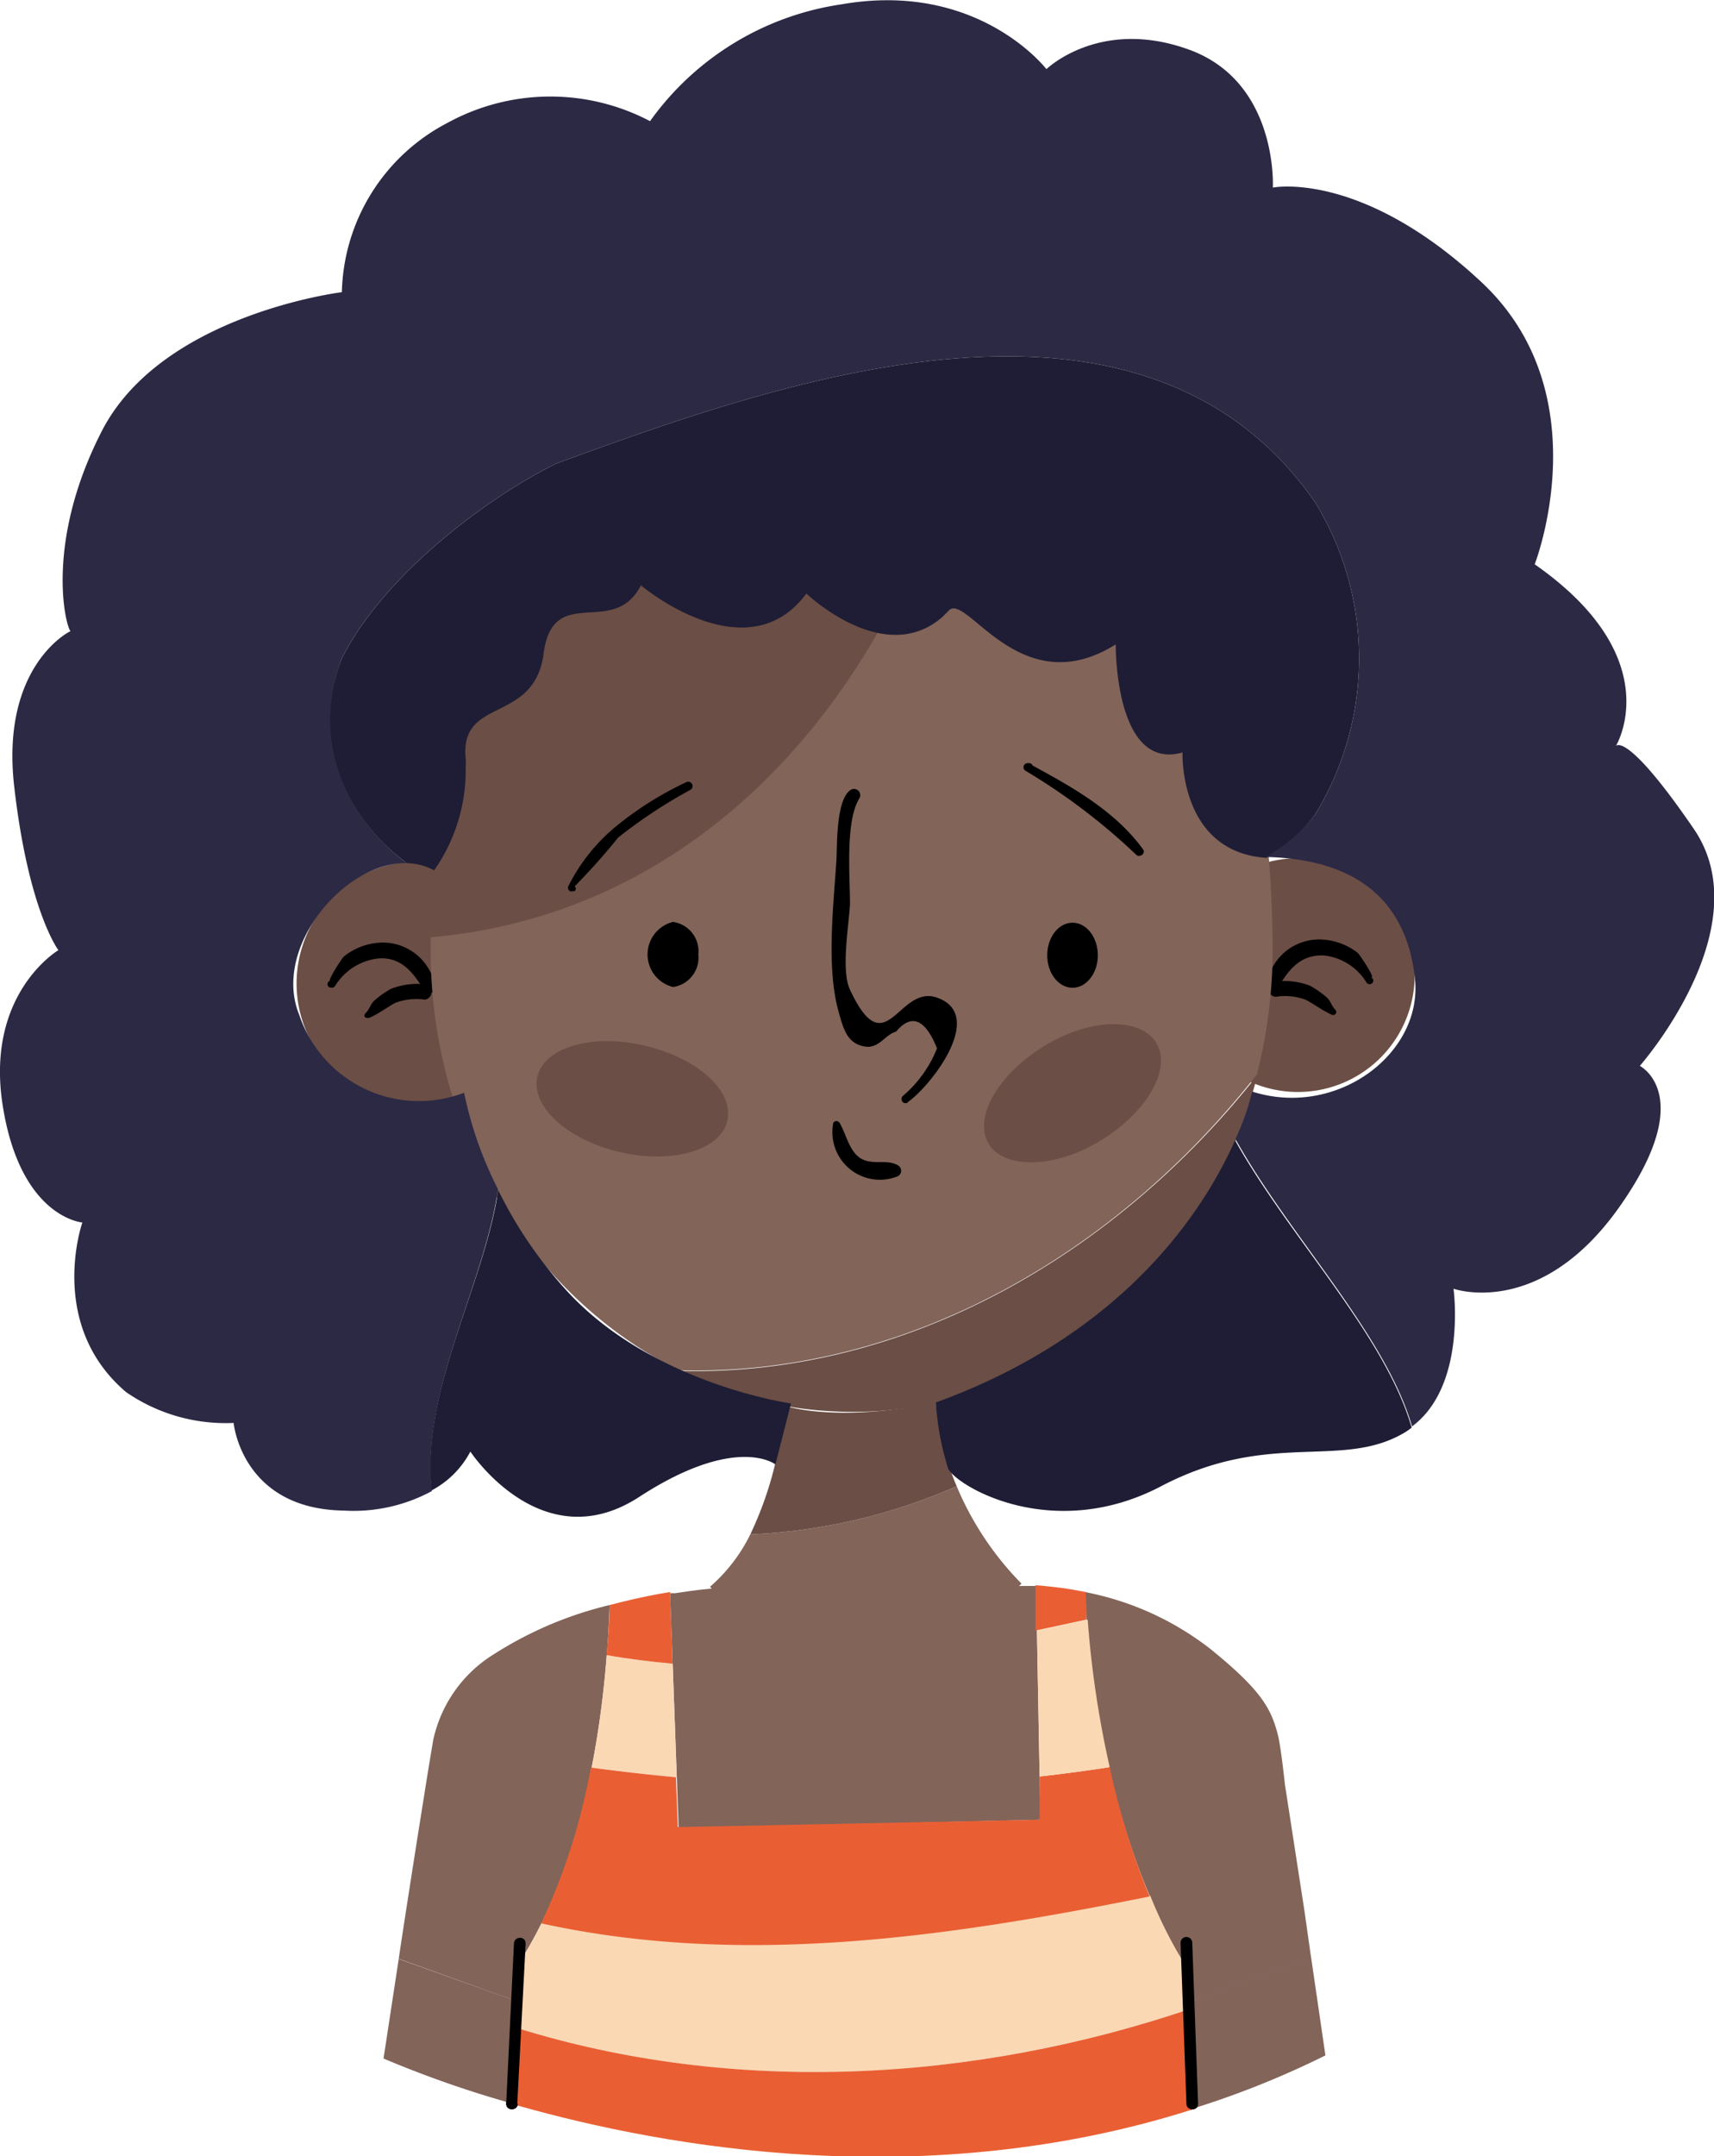 <svg xmlns="http://www.w3.org/2000/svg" viewBox="0 0 88.04 110.7"><g id="Layer_2" data-name="Layer 2"><g id="OBJECTS"><path d="M26.57,108,27,99.77c0-.39-.58-.38-.6,0L26,108c0,.38.58.38.6,0Z"/><path d="M61.54,108l-.3-8.26a.3.3,0,0,0-.6,0l.3,8.26c0,.38.61.39.6,0Z"/><path d="M53.44,93.42l-.22-12-.51,0h0l-.24,0-16,.14s-.7.06-1.79.23h0l-.26,0,.44,12.07Z" style="fill:#826459"/><path d="M61.24,102.73l6.11-2.19L67,98.08,66,91.61s-.21-2-.37-2.58c-.35-1.34-.87-2.28-3.45-4.37a15.12,15.12,0,0,0-6.46-2.93c.7,13.17,5.48,19.69,5.48,19.69Z" style="fill:#826459"/><path d="M20.48,100.57l-.78,5.11a55.3,55.3,0,0,0,6.82,2.37c0-1.91,0-3.94,0-5.32Z" style="fill:#826459"/><path d="M68.08,105.52l-.73-5-6.11,2.19v5.55A46.18,46.18,0,0,0,68.08,105.52Z" style="fill:#826459"/><path d="M31.31,82.4a19.39,19.39,0,0,0-5.92,2.51,6.88,6.88,0,0,0-3.14,4.43c-.15.89-.31,1.86-.47,2.88-.35,2.18-.72,4.55-1.05,6.69-.09.57-.17,1.12-.25,1.65l6,2.16v-1.67C30.37,95.25,31.17,86.77,31.31,82.4Z" style="fill:#826459"/><polygon points="61.05 102.8 61.24 102.73 61.24 102.73 61.05 102.8 61.05 102.8" style="fill:#826459"/><polygon points="26.72 102.8 26.5 102.72 26.5 102.73 26.72 102.8 26.72 102.8" style="fill:#826459"/><path d="M27.84,98.69a20.23,20.23,0,0,1-1.34,2.36v1.67l.22.08h0l-.22-.07c0,.4,0,.87,0,1.37,11.15,3.48,23.46,2.82,34.73-1v-.37l-.19.07h0l.19-.07v-1.31a22.09,22.09,0,0,1-2.15-4.11C48.67,99.41,38.13,101,27.84,98.69Z" style="fill:#fad8b4"/><path d="M30.39,90.74c1.45.2,2.91.36,4.37.5l-.21-5.83c-1.13-.1-2.26-.24-3.39-.44A49,49,0,0,1,30.39,90.74Z" style="fill:#fad8b4"/><path d="M33.83,81.83c-.75.14-1.62.33-2.52.57,0,.74-.07,1.61-.15,2.57,1.13.2,2.26.34,3.39.44l-.13-3.68Z" style="fill:#e95f33"/><path d="M53.4,91.2l0,2.22-18.58.38-.1-2.56c-1.46-.14-2.92-.3-4.37-.5a32.46,32.46,0,0,1-2.55,8c10.29,2.26,20.83.72,31.25-1.38A39.76,39.76,0,0,1,57,90.72Q55.2,91,53.4,91.2Z" style="fill:#e95f33"/><path d="M55.76,81.73,55,81.59c-.57-.09-1.18-.16-1.81-.21l0,2.33,2.61-.56C55.83,82.68,55.79,82.22,55.76,81.73Z" style="fill:#e95f33"/><path d="M53.26,83.71l.14,7.49q1.8-.2,3.6-.48a51.63,51.63,0,0,1-1.13-7.57Z" style="fill:#fad8b4"/><path d="M26.51,104.1c0,1.2,0,2.6,0,4l.1,0h0c7.75,2.19,21,4.5,34.53.23h0l.09,0V103.1C50,106.92,37.66,107.58,26.51,104.1Z" style="fill:#e95f33"/><path d="M27.16,50.47a6.14,6.14,0,0,1-6,6.29,6.28,6.28,0,0,1,0-12.54A6.13,6.13,0,0,1,27.16,50.47Z" style="fill:#6b4e45"/><path d="M72.66,50.32a6,6,0,1,1-6-6.26A6.14,6.14,0,0,1,72.66,50.32Z" style="fill:#6b4e45"/><path d="M36.47,81.46S38.57,84,44.23,84s8.24-2.7,8.24-2.7a15.85,15.85,0,0,1-3.33-5,29.47,29.47,0,0,1-10.6,2.47A8.51,8.51,0,0,1,36.47,81.46Z" style="fill:#826459"/><path d="M40.27,72.17a18.28,18.28,0,0,1-1.73,6.6,29.47,29.47,0,0,0,10.6-2.47A13.84,13.84,0,0,1,48.08,72S43.59,73.06,40.27,72.17Z" style="fill:#6b4e45"/><path d="M17,50.7h0a.2.2,0,0,0,.21-.08,3,3,0,0,1,2.18-1.41c1.21-.11,1.81.69,2.39,1.62.15.25.6.17.58-.15a2.73,2.73,0,0,0-2.69-2.29,3.23,3.23,0,0,0-2,.71c-.12.1-.87,1.28-.71,1.25a.18.18,0,0,0,0,.35Z"/><path d="M19,52.24c.45-.2.86-.51,1.29-.75a3.07,3.07,0,0,1,1.54-.17.4.4,0,0,0,0-.79,3.74,3.74,0,0,0-1.76.24,4.71,4.71,0,0,0-.81.57c-.24.2-.26.45-.46.65s0,.32.2.25Z"/><path d="M70.46,50.17c.15,0-.6-1.14-.72-1.25a3.24,3.24,0,0,0-2-.69,2.72,2.72,0,0,0-2.67,2.3c0,.32.42.4.58.16C66.2,49.77,66.8,49,68,49.05a2.94,2.94,0,0,1,2.19,1.39.19.19,0,0,0,.21.08h0a.18.18,0,0,0,0-.35Z"/><path d="M68.57,51.82c-.19-.2-.22-.45-.45-.64a5.22,5.22,0,0,0-.82-.57,3.61,3.61,0,0,0-1.76-.22.39.39,0,0,0,0,.78,3.07,3.07,0,0,1,1.54.16c.44.24.84.54,1.3.75a.16.16,0,0,0,.19-.26Z"/><path d="M26.57,108,27,99.77c0-.39-.58-.38-.6,0L26,108c0,.38.58.38.6,0Z"/><path d="M61.54,108l-.3-8.26a.3.3,0,0,0-.6,0l.3,8.26c0,.38.61.39.6,0Z"/><path d="M65.36,48.09c-.14-11.43-3.32-23.36-16.09-26-3.46,13.33-13,24.76-27.15,26,0,.23,0,.45,0,.68,0,9.61,5.26,17.86,12.75,21.58,11.76.31,22.52-6.06,29.69-15.19a26,26,0,0,0,.81-6.53Z" style="fill:#826459"/><path d="M49.27,22.13a27.11,27.11,0,0,0-5.62-.53C28.28,21.66,22.37,35,22.12,47.82v.3C36.25,46.89,45.81,35.46,49.27,22.13Z" style="fill:#6b4e45"/><path d="M34.86,70.38a20,20,0,0,0,9,2.1c9.88,0,18.18-7.34,20.73-17.29C57.38,64.32,46.62,70.69,34.86,70.38Z" style="fill:#6b4e45"/><path d="M35.87,49a1.52,1.52,0,0,1-1.3,1.67,1.72,1.72,0,0,1,0-3.34A1.52,1.52,0,0,1,35.87,49Z"/><ellipse cx="55.09" cy="49.04" rx="1.3" ry="1.67"/><path d="M27.33,33.55c.06-.41.11-.73.14-.93l-.28,0C27.22,32.81,27.26,33.16,27.33,33.55Z" style="fill:#feb01b"/><path d="M27.17,32.6h0C27.17,32.36,27.17,32.31,27.17,32.6Z" style="fill:#feb01b"/><path d="M42.79,57.72a2.44,2.44,0,0,0,3.34,2.66.32.32,0,0,0,0-.55c-.56-.34-1.3,0-1.9-.35s-.76-1.24-1.09-1.81a.19.19,0,0,0-.35,0Z"/><path d="M46.6,56.6c1.17-.79,4.08-4.48,1.54-5.38-2-.72-2.63,3.55-4.48-.41-.47-1-.06-3.28,0-4.4,0-1.39-.25-4.26.48-5.42a.32.32,0,0,0-.44-.44c-.78.49-.69,2.92-.74,3.66-.15,2.32-.52,5.45.11,7.71.25.9.45,1.74,1.49,1.82.66,0,.92-.63,1.47-.78.79-.94,1.49-.65,2.1.86a6.23,6.23,0,0,1-1.75,2.44c-.18.17,0,.48.26.34Z"/><path d="M37.36,57.54c-.35,1.51-2.82,2.23-5.51,1.61s-4.6-2.35-4.25-3.87,2.81-2.23,5.51-1.6S37.71,56,37.36,57.54Z" style="fill:#6b4e45"/><path d="M59.41,53.57c.78,1.33-.52,3.55-2.9,5s-5,1.45-5.75.11.52-3.55,2.91-5S58.63,52.23,59.41,53.57Z" style="fill:#6b4e45"/><path d="M29.51,45.51A33.24,33.24,0,0,0,31.75,43a25.6,25.6,0,0,1,3.71-2.45.22.22,0,0,0-.22-.39,17.32,17.32,0,0,0-3.69,2.34,9.47,9.47,0,0,0-2.36,3,.19.19,0,0,0,.25.25l.07,0a.15.15,0,0,0,0-.25Z"/><path d="M52.65,39.46a.19.19,0,0,0,.06.07c.28.26.52-.34.14-.35h-.08a.21.21,0,0,0-.11.38,32,32,0,0,1,5.7,4.32c.18.17.51-.06.35-.28-1.45-2-3.73-3.25-5.84-4.39l-.1.38h.08c.38,0,.14-.61-.14-.35a.19.19,0,0,0-.06.07.14.14,0,0,0,0,.15Z"/><path d="M67.56,41.8a15.35,15.35,0,0,0,0-16c-9-13-28-6-39-2-4,2-9,6-11,10-1.61,4,0,8.05,3.34,10.51a3.18,3.18,0,0,1,1.4.37,8.94,8.94,0,0,0,1.62-5.3,2.93,2.93,0,0,0,0-.41c-.32-3.15,3.27-1.84,3.95-5.09a2.88,2.88,0,0,0,.05-.33c.5-3.67,3.59-.75,5-3.5,0,0,5.42,4.58,8.5.42,0,0,4,3.84,7,1.19l.36-.36c.95-.73,3.7,4.81,8.53,1.78,0,0-.07,6.54,3.43,5.55,0,0-.2,5.12,4.32,5.41A8.17,8.17,0,0,0,67.56,41.8Z" style="fill:#1e1d35"/><path d="M22.16,76.52a4.75,4.75,0,0,0,2-2s3.67,5.58,8.67,2.33,7-1.67,7-1.67l.8-3.13s-7.18-1-11.56-5.83a22.24,22.24,0,0,1-3.48-5.12C24.87,66,21.64,71.3,22.16,76.52Z" style="fill:#1e1d35"/><path d="M84.23,54.72S90.48,47.63,87,42.55s-4-4.25-4-4.25,2.75-4.5-4.17-9.33c0,0,3.42-8.75-2.75-14.5s-10.7-4.84-10.7-4.84.29-5.41-4.3-7.08-7.33,1-7.33,1S50.26-1,43.24.22a14.69,14.69,0,0,0-9.85,6A11,11,0,0,0,23,6.3,10.06,10.06,0,0,0,17.56,15S8.31,16.13,5.23,22.13,3.48,32.51,3.64,32.4,0,34,.73,40.38,3,48.78,3,48.78-.77,51,.14,56.76s4.09,6,4.09,6S2.39,68,6.48,71.47A9,9,0,0,0,12,73.05s.41,4.42,5.66,4.5a8.46,8.46,0,0,0,4.52-1C21.64,71.3,24.87,66,25.58,61.05a19.36,19.36,0,0,1-1.74-4.95,6.49,6.49,0,0,1-8.47-4c-1.41-3.45,2.34-7.87,5.53-7.79C17.59,41.85,16,37.83,17.56,33.8c2-4,7-8,11-10,11-4,30-11,39,2a15.35,15.35,0,0,1,0,16A8.17,8.17,0,0,1,65,44l.19,0c4.72.16,7.09,2.44,7.49,6.26s-4,7.16-8.36,5.78a14.44,14.44,0,0,1-.86,2.44c2.79,5,7.69,10,9.07,14.75,2.82-2.09,2.13-7.07,2.13-7.07s4.42,1.58,8.5-4.17S84.23,54.72,84.23,54.72Z" style="fill:#2c2945"/><path d="M48.07,72a14.35,14.35,0,0,0,.63,3.39c.44.91,5.37,3.83,10.94.91s9.25-.83,12.5-2.75a3.47,3.47,0,0,0,.37-.26c-1.38-4.78-6.28-9.75-9.07-14.75C61.9,62,57.86,68.45,48.07,72Z" style="fill:#1e1d35"/></g></g></svg>